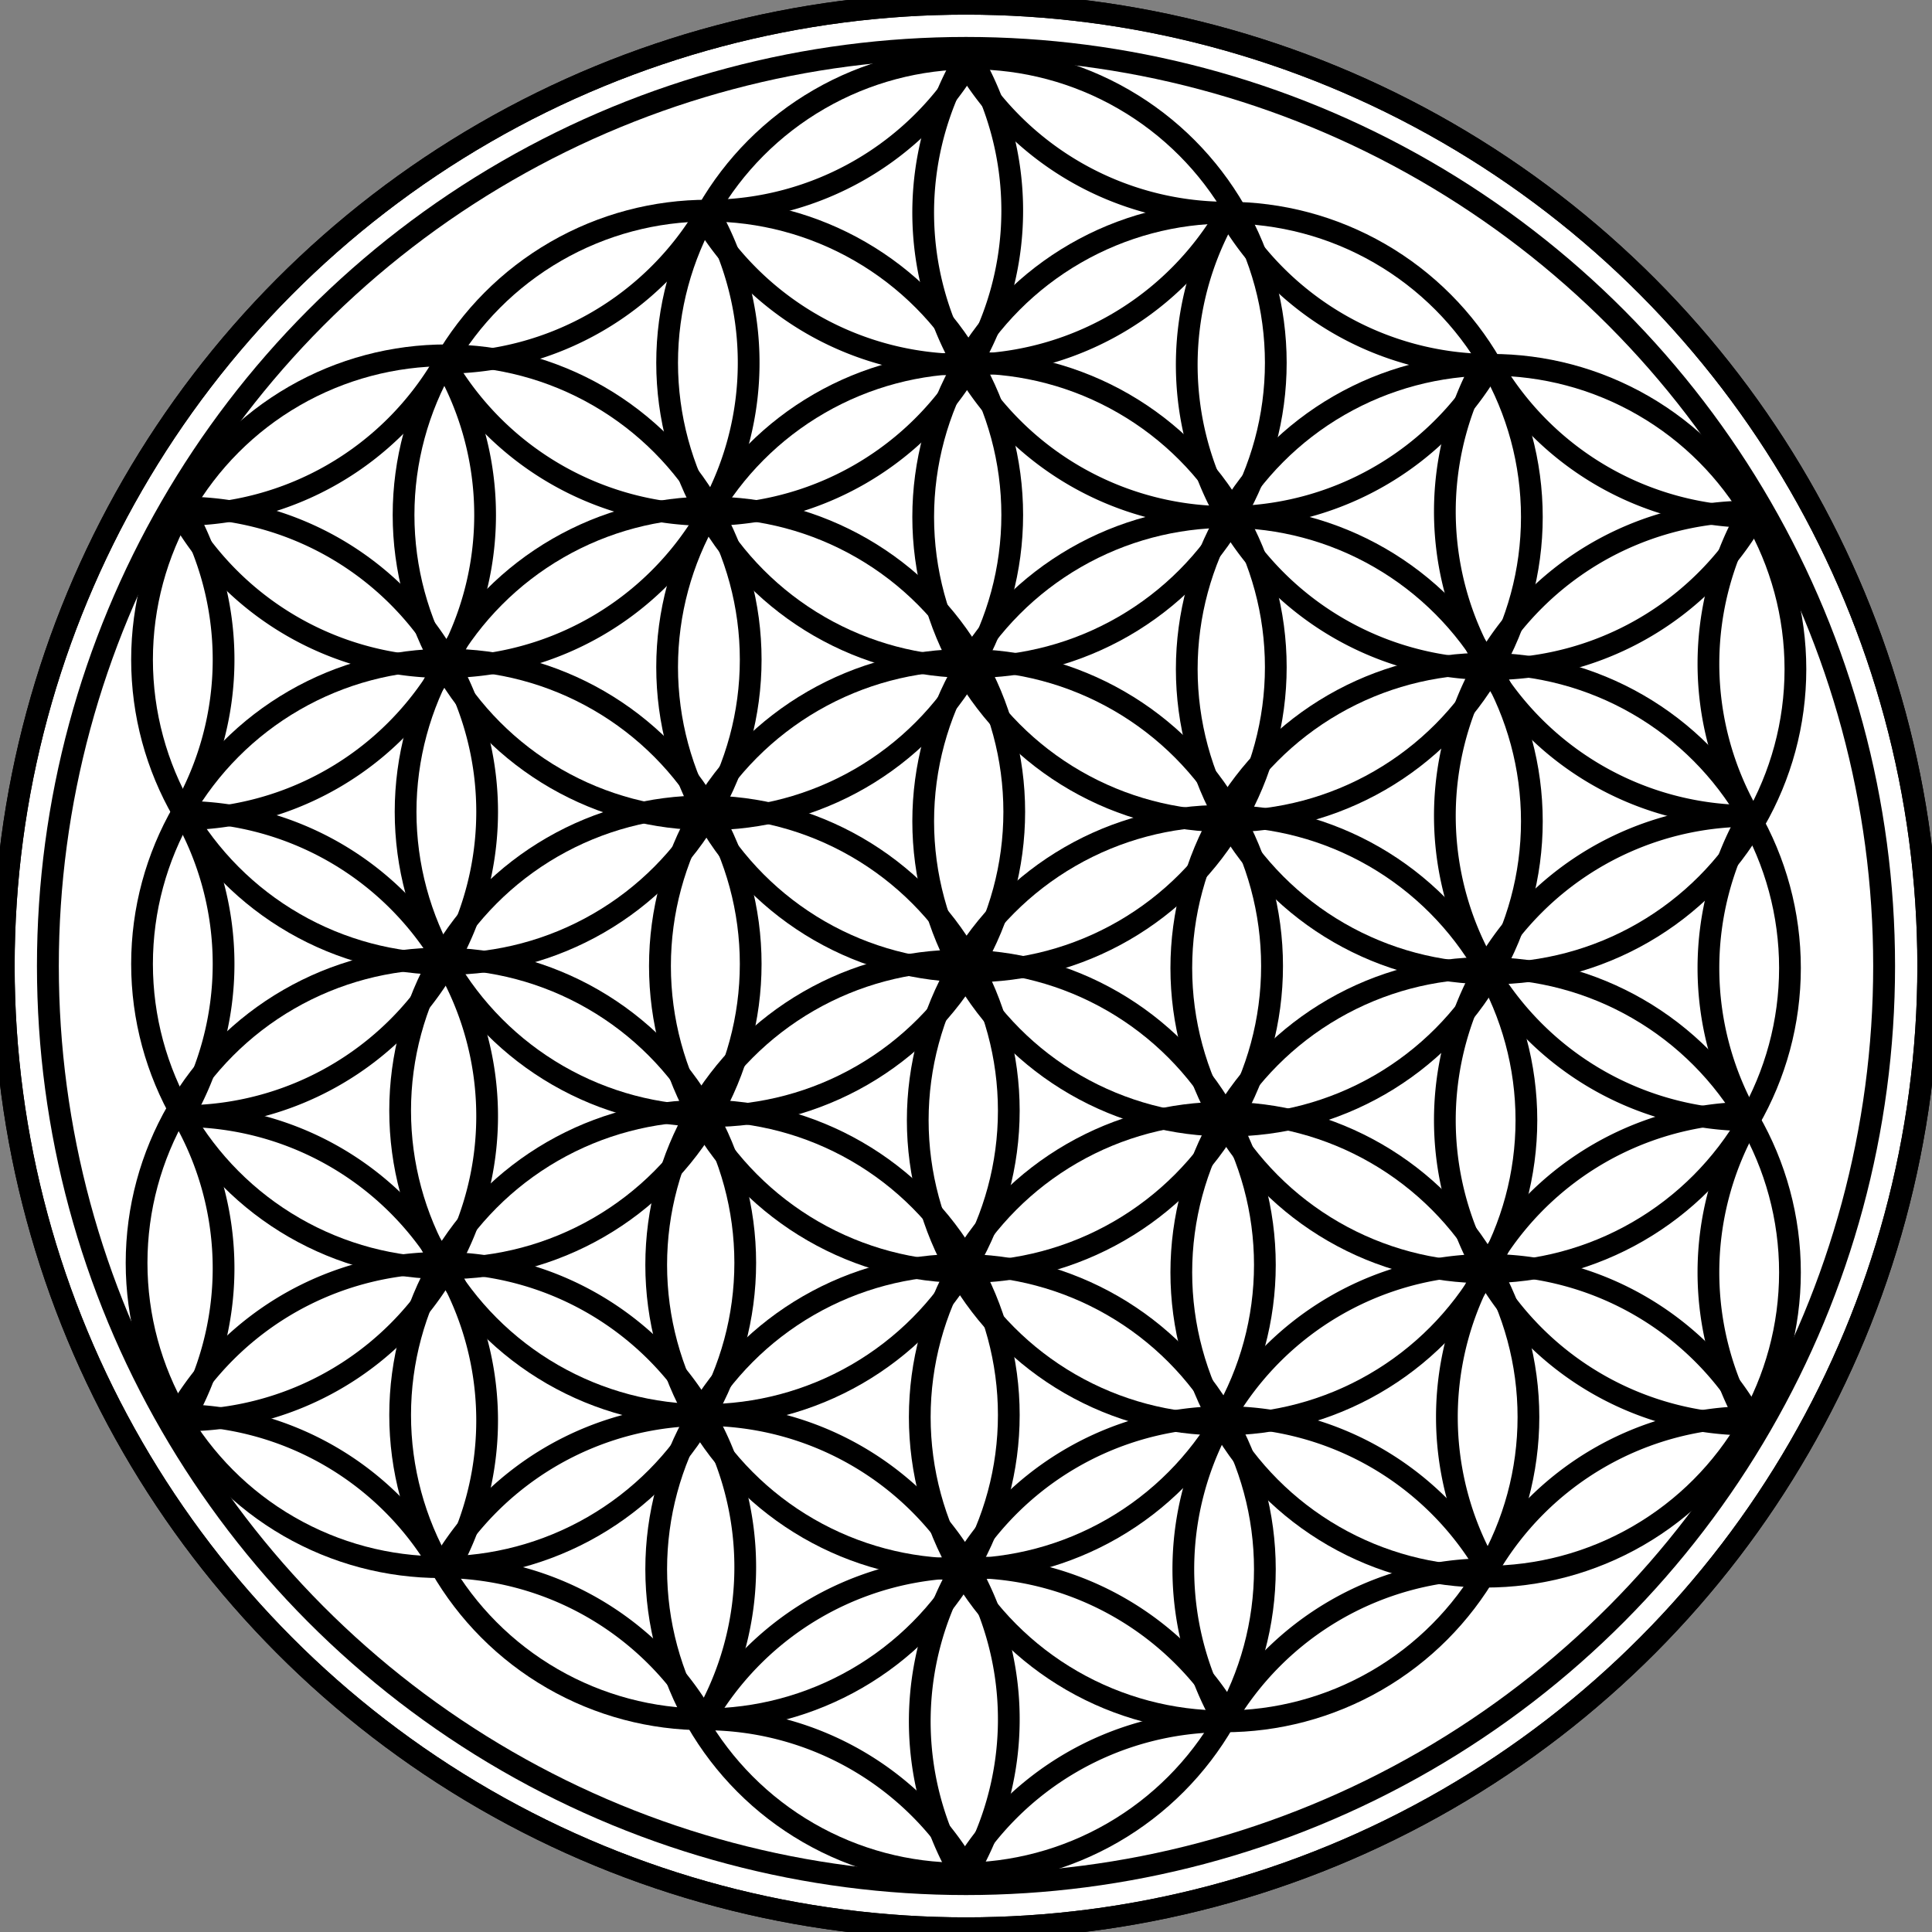 <?xml version="1.0" encoding="UTF-8" standalone="no"?>
<svg
   xmlns:dc="http://purl.org/dc/elements/1.1/"
   xmlns:cc="http://creativecommons.org/ns#"
   xmlns:rdf="http://www.w3.org/1999/02/22-rdf-syntax-ns#"
   xmlns:svg="http://www.w3.org/2000/svg"
   xmlns="http://www.w3.org/2000/svg"
   xmlns:xlink="http://www.w3.org/1999/xlink"
   xmlns:sodipodi="http://sodipodi.sourceforge.net/DTD/sodipodi-0.dtd"
   xmlns:inkscape="http://www.inkscape.org/namespaces/inkscape"
   width="267.387"
   height="267.387"
   viewBox="0 0 267.387 267.387"
   id="svg2"
   version="1.1"
   inkscape:version="0.91 r13725"
   sodipodi:docname="hedgenet_logo.svg">
  <rect x="0" y="0" width="267.387" height="267.387" fill="#808080" stroke="none"/>
  <defs
     id="defs49" />
  <sodipodi:namedview
     pagecolor="#c6c6c6"
     bordercolor="#666666"
     borderopacity="1"
     objecttolerance="10"
     gridtolerance="10"
     guidetolerance="10"
     inkscape:pageopacity="0"
     inkscape:pageshadow="2"
     inkscape:window-width="1863"
     inkscape:window-height="1056"
     id="namedview47"
     showgrid="false"
     inkscape:zoom="0.39333333"
     inkscape:cx="-127.77605"
     inkscape:cy="295.44265"
     inkscape:window-x="57"
     inkscape:window-y="24"
     inkscape:window-maximized="1"
     inkscape:current-layer="svg2"
     fit-margin-top="0"
     fit-margin-left="0"
     fit-margin-right="0"
     fit-margin-bottom="0"
     showborder="false" />
  <title
     id="title4">Flower of Life pattern</title>
  <desc
     id="desc6">Flower of Life symbol, consisting of a repeated hexagonally-symmetric motif of intersecting circles, such that the center of each circle is on the circumference of six surrounding circles of the same diameter.  An ancient decorative symbol, recently taken up in New Age studies of &quot;sacred geometry&quot;.  This version consists of 19 complete circles and 36 partial circular arcs, surrounded by two large concentric circles.</desc>
  <circle
     id="circle10"
     style="fill:#ffffff;stroke:#000000;stroke-width:3.026;stroke-miterlimit:4;stroke-dasharray:none;stroke-opacity:1"
     r="133.18"
     cy="133.694"
     cx="133.694" />
  <circle
     style="fill:none;stroke:#000000;stroke-width:3.026;stroke-miterlimit:4;stroke-dasharray:none;stroke-opacity:1"
     id="circle12"
     r="42.356"
     cy="133.694"
     cx="133.694" />
  <g
     style="fill:none;stroke:#000000;stroke-width:55.725;stroke-miterlimit:4;stroke-dasharray:none;stroke-opacity:1"
     id="sector"
     transform="matrix(0.054,0,0,0.054,-2.062,-2.062)">
    <circle
       style="stroke:#000000;stroke-width:55.725;stroke-miterlimit:4;stroke-dasharray:none;stroke-opacity:1"
       id="circle15"
       r="780"
       cy="3280"
       cx="2500" />
    <circle
       style="stroke:#000000;stroke-width:55.725;stroke-miterlimit:4;stroke-dasharray:none;stroke-opacity:1"
       id="circle17"
       r="780"
       cy="3670"
       cx="3175.5" />
    <circle
       style="stroke:#000000;stroke-width:55.725;stroke-miterlimit:4;stroke-dasharray:none;stroke-opacity:1"
       id="circle19"
       r="780"
       cy="4060"
       cx="2500" />
    <path
       inkscape:connector-curvature="0"
       style="stroke:#000000;stroke-width:55.725;stroke-miterlimit:4;stroke-dasharray:none;stroke-opacity:1"
       id="path21"
       d="m 2500,4840 a 780,780 0 0 1 675.5,-390" />
    <path
       inkscape:connector-curvature="0"
       style="stroke:#000000;stroke-width:55.725;stroke-miterlimit:4;stroke-dasharray:none;stroke-opacity:1"
       id="path23"
       d="M 2500,4840 A 780,780 0 0 1 3851,4060" />
    <path
       inkscape:connector-curvature="0"
       style="stroke:#000000;stroke-width:55.725;stroke-miterlimit:4;stroke-dasharray:none;stroke-opacity:1"
       id="path25"
       d="M 3175.5,4450 A 780,780 0 0 1 3851,4060" />
    <path
       inkscape:connector-curvature="0"
       style="stroke:#000000;stroke-width:55.725;stroke-miterlimit:4;stroke-dasharray:none;stroke-opacity:1"
       id="path27"
       d="m 3175.5,4450 a 780,780 0 0 1 1351,-780" />
    <path
       inkscape:connector-curvature="0"
       style="stroke:#000000;stroke-width:55.725;stroke-miterlimit:4;stroke-dasharray:none;stroke-opacity:1"
       id="path29"
       d="M 3851,4060 A 780,780 0 0 1 4526.5,2890" />
    <path
       inkscape:connector-curvature="0"
       style="stroke:#000000;stroke-width:55.725;stroke-miterlimit:4;stroke-dasharray:none;stroke-opacity:1"
       id="path31"
       d="m 3851,4060 a 780,780 0 0 1 675.5,-390" />
  </g>
  <use
     height="100%"
     width="100%"
     y="0"
     x="0"
     style="fill:none;stroke:#000000;stroke-width:55.725;stroke-miterlimit:4;stroke-dasharray:none;stroke-opacity:1"
     id="use33"
     transform="matrix(0.5,-0.866,0.866,0.5,-48.935,182.629)"
     xlink:href="#sector" />
  <use
     height="100%"
     width="100%"
     y="0"
     x="0"
     style="fill:none;stroke:#000000;stroke-width:55.725;stroke-miterlimit:4;stroke-dasharray:none;stroke-opacity:1"
     id="use35"
     transform="matrix(0.5,0.866,-0.866,0.5,182.629,-48.935)"
     xlink:href="#sector" />
  <use
     height="100%"
     width="100%"
     y="0"
     x="0"
     style="fill:none;stroke:#000000;stroke-width:55.725;stroke-miterlimit:4;stroke-dasharray:none;stroke-opacity:1"
     id="use37"
     transform="matrix(-0.5,-0.866,0.866,-0.5,84.758,316.322)"
     xlink:href="#sector" />
  <use
     height="100%"
     width="100%"
     y="0"
     x="0"
     style="fill:none;stroke:#000000;stroke-width:55.725;stroke-miterlimit:4;stroke-dasharray:none;stroke-opacity:1"
     id="use39"
     transform="matrix(-0.5,0.866,-0.866,-0.5,316.322,84.758)"
     xlink:href="#sector" />
  <use
     height="100%"
     width="100%"
     y="0"
     x="0"
     style="fill:none;stroke:#000000;stroke-width:55.725;stroke-miterlimit:4;stroke-dasharray:none;stroke-opacity:1"
     id="use41"
     transform="matrix(-1,0,0,-1,267.387,267.387)"
     xlink:href="#sector" />
  <circle
     style="fill:none;stroke:#000000;stroke-width:3.026;stroke-miterlimit:4;stroke-dasharray:none;stroke-opacity:1"
     id="circle43"
     r="127.067"
     cy="133.694"
     cx="133.694" />
  <circle
     style="fill:none;stroke:#000000;stroke-width:3.026;stroke-miterlimit:4;stroke-dasharray:none;stroke-opacity:1"
     id="circle45"
     r="133.18"
     cy="133.694"
     cx="133.694" />
</svg>
